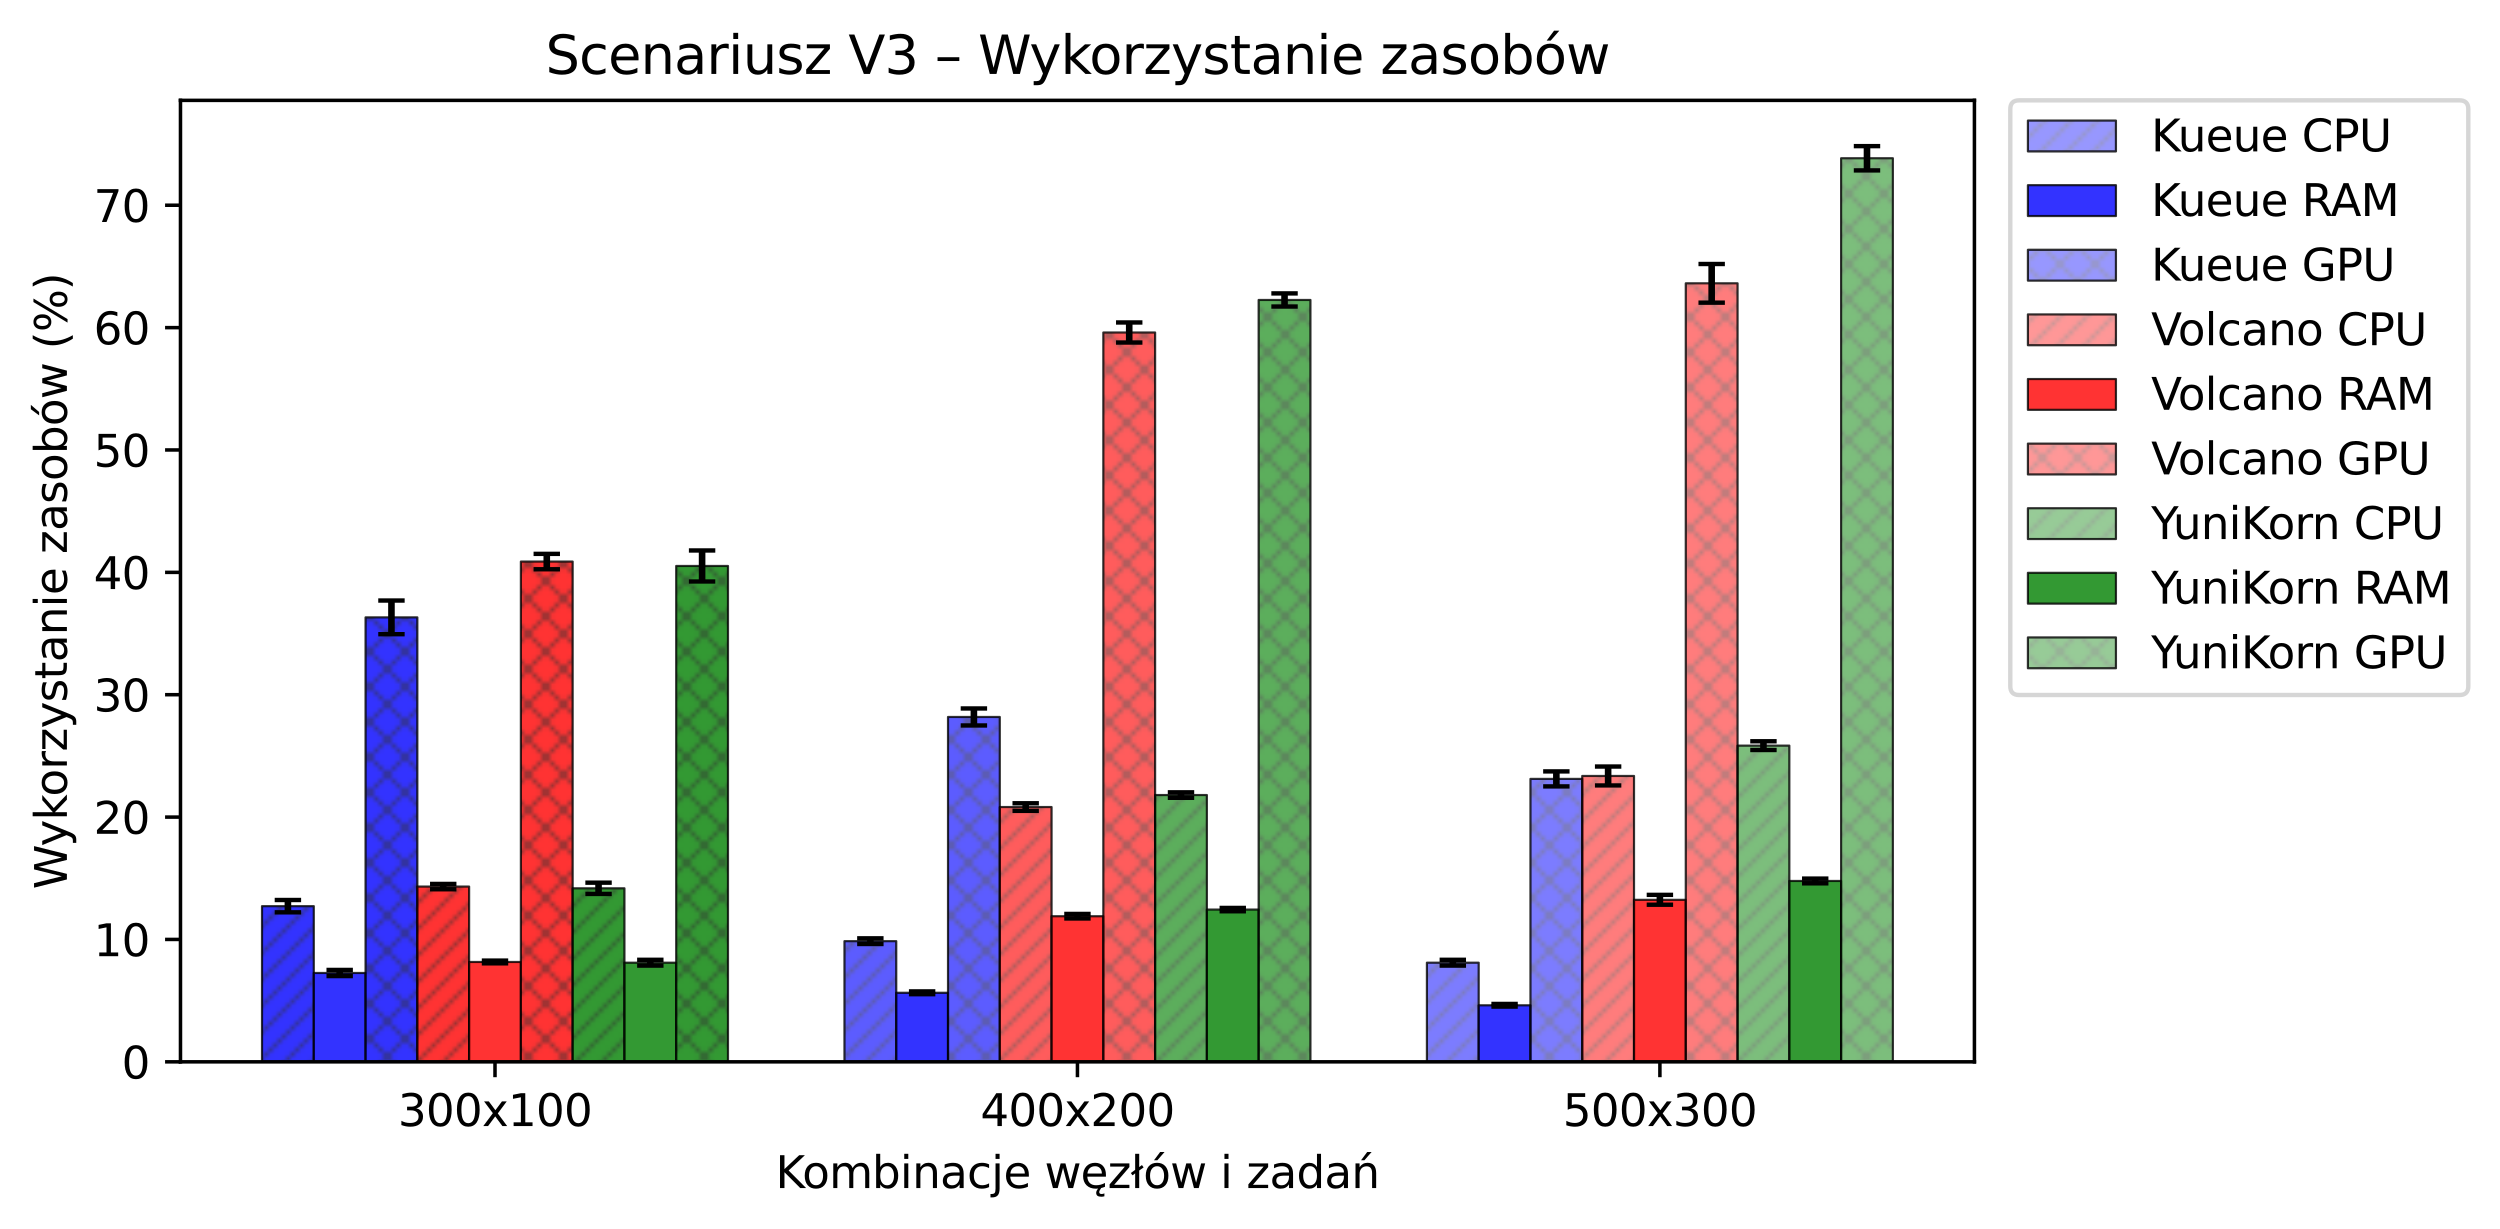 <?xml version="1.0" encoding="utf-8" standalone="no"?>
<!DOCTYPE svg PUBLIC "-//W3C//DTD SVG 1.1//EN"
  "http://www.w3.org/Graphics/SVG/1.1/DTD/svg11.dtd">
<svg xmlns:xlink="http://www.w3.org/1999/xlink" width="567.983pt" height="279.194pt" viewBox="0 0 567.983 279.194" xmlns="http://www.w3.org/2000/svg" version="1.1">
 <defs>
  <style type="text/css">*{stroke-linejoin: round; stroke-linecap: butt}</style>
 </defs>
 <g id="figure_1">
  <g id="patch_1">
   <path d="M 0 279.194 
L 567.983 279.194 
L 567.983 0 
L 0 0 
z
" style="fill: #ffffff"/>
  </g>
  <g id="axes_1">
   <g id="patch_2">
    <path d="M 41.003 241.238 
L 448.575 241.238 
L 448.575 22.798 
L 41.003 22.798 
z
" style="fill: #ffffff"/>
   </g>
   <g id="patch_3">
    <path d="M 59.529 241.238 
L 71.292 241.238 
L 71.292 205.875 
L 59.529 205.875 
z
" clip-path="url(#p41ea5ecc7c)" style="fill: url(#h2454e4c07b); opacity: 0.8; stroke: #000000; stroke-width: 0.5; stroke-linejoin: miter"/>
   </g>
   <g id="patch_4">
    <path d="M 191.858 241.238 
L 203.62 241.238 
L 203.62 213.826 
L 191.858 213.826 
z
" clip-path="url(#p41ea5ecc7c)" style="fill: url(#h2454e4c07b); opacity: 0.8; stroke: #000000; stroke-width: 0.5; stroke-linejoin: miter"/>
   </g>
   <g id="patch_5">
    <path d="M 324.186 241.238 
L 335.949 241.238 
L 335.949 218.719 
L 324.186 218.719 
z
" clip-path="url(#p41ea5ecc7c)" style="fill: url(#h2454e4c07b); opacity: 0.8; stroke: #000000; stroke-width: 0.5; stroke-linejoin: miter"/>
   </g>
   <g id="patch_6">
    <path d="M 71.292 241.238 
L 83.054 241.238 
L 83.054 221.055 
L 71.292 221.055 
z
" clip-path="url(#p41ea5ecc7c)" style="fill: #0000ff; opacity: 0.8; stroke: #000000; stroke-width: 0.5; stroke-linejoin: miter"/>
   </g>
   <g id="patch_7">
    <path d="M 203.62 241.238 
L 215.383 241.238 
L 215.383 225.558 
L 203.62 225.558 
z
" clip-path="url(#p41ea5ecc7c)" style="fill: #0000ff; opacity: 0.8; stroke: #000000; stroke-width: 0.5; stroke-linejoin: miter"/>
   </g>
   <g id="patch_8">
    <path d="M 335.949 241.238 
L 347.711 241.238 
L 347.711 228.394 
L 335.949 228.394 
z
" clip-path="url(#p41ea5ecc7c)" style="fill: #0000ff; opacity: 0.8; stroke: #000000; stroke-width: 0.5; stroke-linejoin: miter"/>
   </g>
   <g id="patch_9">
    <path d="M 83.054 241.238 
L 94.817 241.238 
L 94.817 140.265 
L 83.054 140.265 
z
" clip-path="url(#p41ea5ecc7c)" style="fill: url(#h138a179ce7); opacity: 0.8; stroke: #000000; stroke-width: 0.5; stroke-linejoin: miter"/>
   </g>
   <g id="patch_10">
    <path d="M 215.383 241.238 
L 227.145 241.238 
L 227.145 162.895 
L 215.383 162.895 
z
" clip-path="url(#p41ea5ecc7c)" style="fill: url(#h138a179ce7); opacity: 0.8; stroke: #000000; stroke-width: 0.5; stroke-linejoin: miter"/>
   </g>
   <g id="patch_11">
    <path d="M 347.711 241.238 
L 359.474 241.238 
L 359.474 176.962 
L 347.711 176.962 
z
" clip-path="url(#p41ea5ecc7c)" style="fill: url(#h138a179ce7); opacity: 0.8; stroke: #000000; stroke-width: 0.5; stroke-linejoin: miter"/>
   </g>
   <g id="patch_12">
    <path d="M 94.817 241.238 
L 106.579 241.238 
L 106.579 201.427 
L 94.817 201.427 
z
" clip-path="url(#p41ea5ecc7c)" style="fill: url(#h586c725207); opacity: 0.8; stroke: #000000; stroke-width: 0.5; stroke-linejoin: miter"/>
   </g>
   <g id="patch_13">
    <path d="M 227.145 241.238 
L 238.908 241.238 
L 238.908 183.357 
L 227.145 183.357 
z
" clip-path="url(#p41ea5ecc7c)" style="fill: url(#h586c725207); opacity: 0.8; stroke: #000000; stroke-width: 0.5; stroke-linejoin: miter"/>
   </g>
   <g id="patch_14">
    <path d="M 359.474 241.238 
L 371.236 241.238 
L 371.236 176.295 
L 359.474 176.295 
z
" clip-path="url(#p41ea5ecc7c)" style="fill: url(#h586c725207); opacity: 0.8; stroke: #000000; stroke-width: 0.5; stroke-linejoin: miter"/>
   </g>
   <g id="patch_15">
    <path d="M 106.579 241.238 
L 118.342 241.238 
L 118.342 218.553 
L 106.579 218.553 
z
" clip-path="url(#p41ea5ecc7c)" style="fill: #ff0000; opacity: 0.8; stroke: #000000; stroke-width: 0.5; stroke-linejoin: miter"/>
   </g>
   <g id="patch_16">
    <path d="M 238.908 241.238 
L 250.67 241.238 
L 250.67 208.155 
L 238.908 208.155 
z
" clip-path="url(#p41ea5ecc7c)" style="fill: #ff0000; opacity: 0.8; stroke: #000000; stroke-width: 0.5; stroke-linejoin: miter"/>
   </g>
   <g id="patch_17">
    <path d="M 371.236 241.238 
L 382.999 241.238 
L 382.999 204.43 
L 371.236 204.43 
z
" clip-path="url(#p41ea5ecc7c)" style="fill: #ff0000; opacity: 0.8; stroke: #000000; stroke-width: 0.5; stroke-linejoin: miter"/>
   </g>
   <g id="patch_18">
    <path d="M 118.342 241.238 
L 130.104 241.238 
L 130.104 127.588 
L 118.342 127.588 
z
" clip-path="url(#p41ea5ecc7c)" style="fill: url(#hd58d29af1c); opacity: 0.8; stroke: #000000; stroke-width: 0.5; stroke-linejoin: miter"/>
   </g>
   <g id="patch_19">
    <path d="M 250.67 241.238 
L 262.433 241.238 
L 262.433 75.545 
L 250.67 75.545 
z
" clip-path="url(#p41ea5ecc7c)" style="fill: url(#hd58d29af1c); opacity: 0.8; stroke: #000000; stroke-width: 0.5; stroke-linejoin: miter"/>
   </g>
   <g id="patch_20">
    <path d="M 382.999 241.238 
L 394.762 241.238 
L 394.762 64.369 
L 382.999 64.369 
z
" clip-path="url(#p41ea5ecc7c)" style="fill: url(#hd58d29af1c); opacity: 0.8; stroke: #000000; stroke-width: 0.5; stroke-linejoin: miter"/>
   </g>
   <g id="patch_21">
    <path d="M 130.104 241.238 
L 141.867 241.238 
L 141.867 201.816 
L 130.104 201.816 
z
" clip-path="url(#p41ea5ecc7c)" style="fill: url(#h7b177b5a8e); opacity: 0.8; stroke: #000000; stroke-width: 0.5; stroke-linejoin: miter"/>
   </g>
   <g id="patch_22">
    <path d="M 262.433 241.238 
L 274.195 241.238 
L 274.195 180.632 
L 262.433 180.632 
z
" clip-path="url(#p41ea5ecc7c)" style="fill: url(#h7b177b5a8e); opacity: 0.8; stroke: #000000; stroke-width: 0.5; stroke-linejoin: miter"/>
   </g>
   <g id="patch_23">
    <path d="M 394.762 241.238 
L 406.524 241.238 
L 406.524 169.401 
L 394.762 169.401 
z
" clip-path="url(#p41ea5ecc7c)" style="fill: url(#h7b177b5a8e); opacity: 0.8; stroke: #000000; stroke-width: 0.5; stroke-linejoin: miter"/>
   </g>
   <g id="patch_24">
    <path d="M 141.867 241.238 
L 153.629 241.238 
L 153.629 218.719 
L 141.867 218.719 
z
" clip-path="url(#p41ea5ecc7c)" style="fill: #008000; opacity: 0.8; stroke: #000000; stroke-width: 0.5; stroke-linejoin: miter"/>
   </g>
   <g id="patch_25">
    <path d="M 274.195 241.238 
L 285.958 241.238 
L 285.958 206.654 
L 274.195 206.654 
z
" clip-path="url(#p41ea5ecc7c)" style="fill: #008000; opacity: 0.8; stroke: #000000; stroke-width: 0.5; stroke-linejoin: miter"/>
   </g>
   <g id="patch_26">
    <path d="M 406.524 241.238 
L 418.287 241.238 
L 418.287 200.148 
L 406.524 200.148 
z
" clip-path="url(#p41ea5ecc7c)" style="fill: #008000; opacity: 0.8; stroke: #000000; stroke-width: 0.5; stroke-linejoin: miter"/>
   </g>
   <g id="patch_27">
    <path d="M 153.629 241.238 
L 165.392 241.238 
L 165.392 128.589 
L 153.629 128.589 
z
" clip-path="url(#p41ea5ecc7c)" style="fill: url(#h700f2f50e1); opacity: 0.8; stroke: #000000; stroke-width: 0.5; stroke-linejoin: miter"/>
   </g>
   <g id="patch_28">
    <path d="M 285.958 241.238 
L 297.721 241.238 
L 297.721 68.15 
L 285.958 68.15 
z
" clip-path="url(#p41ea5ecc7c)" style="fill: url(#h700f2f50e1); opacity: 0.8; stroke: #000000; stroke-width: 0.5; stroke-linejoin: miter"/>
   </g>
   <g id="patch_29">
    <path d="M 418.287 241.238 
L 430.049 241.238 
L 430.049 35.956 
L 418.287 35.956 
z
" clip-path="url(#p41ea5ecc7c)" style="fill: url(#h700f2f50e1); opacity: 0.8; stroke: #000000; stroke-width: 0.5; stroke-linejoin: miter"/>
   </g>
   <g id="matplotlib.axis_1">
    <g id="xtick_1">
     <g id="line2d_1">
      <defs>
       <path id="mf35b7fe413" d="M 0 0 
L 0 3.5 
" style="stroke: #000000; stroke-width: 0.8"/>
      </defs>
      <g>
       <use xlink:href="#mf35b7fe413" x="112.461" y="241.238" style="stroke: #000000; stroke-width: 0.8"/>
      </g>
     </g>
     <g id="text_1">
      <!-- 300x100 -->
      <g transform="translate(90.414 255.837) scale(0.1 -0.1)">
       <defs>
        <path id="DejaVuSans-33" d="M 2597 2516 
Q 3050 2419 3304 2112 
Q 3559 1806 3559 1356 
Q 3559 666 3084 287 
Q 2609 -91 1734 -91 
Q 1441 -91 1130 -33 
Q 819 25 488 141 
L 488 750 
Q 750 597 1062 519 
Q 1375 441 1716 441 
Q 2309 441 2620 675 
Q 2931 909 2931 1356 
Q 2931 1769 2642 2001 
Q 2353 2234 1838 2234 
L 1294 2234 
L 1294 2753 
L 1863 2753 
Q 2328 2753 2575 2939 
Q 2822 3125 2822 3475 
Q 2822 3834 2567 4026 
Q 2313 4219 1838 4219 
Q 1578 4219 1281 4162 
Q 984 4106 628 3988 
L 628 4550 
Q 988 4650 1302 4700 
Q 1616 4750 1894 4750 
Q 2613 4750 3031 4423 
Q 3450 4097 3450 3541 
Q 3450 3153 3228 2886 
Q 3006 2619 2597 2516 
z
" transform="scale(0.016)"/>
        <path id="DejaVuSans-30" d="M 2034 4250 
Q 1547 4250 1301 3770 
Q 1056 3291 1056 2328 
Q 1056 1369 1301 889 
Q 1547 409 2034 409 
Q 2525 409 2770 889 
Q 3016 1369 3016 2328 
Q 3016 3291 2770 3770 
Q 2525 4250 2034 4250 
z
M 2034 4750 
Q 2819 4750 3233 4129 
Q 3647 3509 3647 2328 
Q 3647 1150 3233 529 
Q 2819 -91 2034 -91 
Q 1250 -91 836 529 
Q 422 1150 422 2328 
Q 422 3509 836 4129 
Q 1250 4750 2034 4750 
z
" transform="scale(0.016)"/>
        <path id="DejaVuSans-78" d="M 3513 3500 
L 2247 1797 
L 3578 0 
L 2900 0 
L 1881 1375 
L 863 0 
L 184 0 
L 1544 1831 
L 300 3500 
L 978 3500 
L 1906 2253 
L 2834 3500 
L 3513 3500 
z
" transform="scale(0.016)"/>
        <path id="DejaVuSans-31" d="M 794 531 
L 1825 531 
L 1825 4091 
L 703 3866 
L 703 4441 
L 1819 4666 
L 2450 4666 
L 2450 531 
L 3481 531 
L 3481 0 
L 794 0 
L 794 531 
z
" transform="scale(0.016)"/>
       </defs>
       <use xlink:href="#DejaVuSans-33"/>
       <use xlink:href="#DejaVuSans-30" transform="translate(63.623 0)"/>
       <use xlink:href="#DejaVuSans-30" transform="translate(127.246 0)"/>
       <use xlink:href="#DejaVuSans-78" transform="translate(190.869 0)"/>
       <use xlink:href="#DejaVuSans-31" transform="translate(250.049 0)"/>
       <use xlink:href="#DejaVuSans-30" transform="translate(313.672 0)"/>
       <use xlink:href="#DejaVuSans-30" transform="translate(377.295 0)"/>
      </g>
     </g>
    </g>
    <g id="xtick_2">
     <g id="line2d_2">
      <g>
       <use xlink:href="#mf35b7fe413" x="244.789" y="241.238" style="stroke: #000000; stroke-width: 0.8"/>
      </g>
     </g>
     <g id="text_2">
      <!-- 400x200 -->
      <g transform="translate(222.742 255.837) scale(0.1 -0.1)">
       <defs>
        <path id="DejaVuSans-34" d="M 2419 4116 
L 825 1625 
L 2419 1625 
L 2419 4116 
z
M 2253 4666 
L 3047 4666 
L 3047 1625 
L 3713 1625 
L 3713 1100 
L 3047 1100 
L 3047 0 
L 2419 0 
L 2419 1100 
L 313 1100 
L 313 1709 
L 2253 4666 
z
" transform="scale(0.016)"/>
        <path id="DejaVuSans-32" d="M 1228 531 
L 3431 531 
L 3431 0 
L 469 0 
L 469 531 
Q 828 903 1448 1529 
Q 2069 2156 2228 2338 
Q 2531 2678 2651 2914 
Q 2772 3150 2772 3378 
Q 2772 3750 2511 3984 
Q 2250 4219 1831 4219 
Q 1534 4219 1204 4116 
Q 875 4013 500 3803 
L 500 4441 
Q 881 4594 1212 4672 
Q 1544 4750 1819 4750 
Q 2544 4750 2975 4387 
Q 3406 4025 3406 3419 
Q 3406 3131 3298 2873 
Q 3191 2616 2906 2266 
Q 2828 2175 2409 1742 
Q 1991 1309 1228 531 
z
" transform="scale(0.016)"/>
       </defs>
       <use xlink:href="#DejaVuSans-34"/>
       <use xlink:href="#DejaVuSans-30" transform="translate(63.623 0)"/>
       <use xlink:href="#DejaVuSans-30" transform="translate(127.246 0)"/>
       <use xlink:href="#DejaVuSans-78" transform="translate(190.869 0)"/>
       <use xlink:href="#DejaVuSans-32" transform="translate(250.049 0)"/>
       <use xlink:href="#DejaVuSans-30" transform="translate(313.672 0)"/>
       <use xlink:href="#DejaVuSans-30" transform="translate(377.295 0)"/>
      </g>
     </g>
    </g>
    <g id="xtick_3">
     <g id="line2d_3">
      <g>
       <use xlink:href="#mf35b7fe413" x="377.118" y="241.238" style="stroke: #000000; stroke-width: 0.8"/>
      </g>
     </g>
     <g id="text_3">
      <!-- 500x300 -->
      <g transform="translate(355.071 255.837) scale(0.1 -0.1)">
       <defs>
        <path id="DejaVuSans-35" d="M 691 4666 
L 3169 4666 
L 3169 4134 
L 1269 4134 
L 1269 2991 
Q 1406 3038 1543 3061 
Q 1681 3084 1819 3084 
Q 2600 3084 3056 2656 
Q 3513 2228 3513 1497 
Q 3513 744 3044 326 
Q 2575 -91 1722 -91 
Q 1428 -91 1123 -41 
Q 819 9 494 109 
L 494 744 
Q 775 591 1075 516 
Q 1375 441 1709 441 
Q 2250 441 2565 725 
Q 2881 1009 2881 1497 
Q 2881 1984 2565 2268 
Q 2250 2553 1709 2553 
Q 1456 2553 1204 2497 
Q 953 2441 691 2322 
L 691 4666 
z
" transform="scale(0.016)"/>
       </defs>
       <use xlink:href="#DejaVuSans-35"/>
       <use xlink:href="#DejaVuSans-30" transform="translate(63.623 0)"/>
       <use xlink:href="#DejaVuSans-30" transform="translate(127.246 0)"/>
       <use xlink:href="#DejaVuSans-78" transform="translate(190.869 0)"/>
       <use xlink:href="#DejaVuSans-33" transform="translate(250.049 0)"/>
       <use xlink:href="#DejaVuSans-30" transform="translate(313.672 0)"/>
       <use xlink:href="#DejaVuSans-30" transform="translate(377.295 0)"/>
      </g>
     </g>
    </g>
    <g id="text_4">
     <!-- Kombinacje węzłów i zadań -->
     <g transform="translate(176.209 269.915) scale(0.1 -0.1)">
      <defs>
       <path id="DejaVuSans-4b" d="M 628 4666 
L 1259 4666 
L 1259 2694 
L 3353 4666 
L 4166 4666 
L 1850 2491 
L 4331 0 
L 3500 0 
L 1259 2247 
L 1259 0 
L 628 0 
L 628 4666 
z
" transform="scale(0.016)"/>
       <path id="DejaVuSans-6f" d="M 1959 3097 
Q 1497 3097 1228 2736 
Q 959 2375 959 1747 
Q 959 1119 1226 758 
Q 1494 397 1959 397 
Q 2419 397 2687 759 
Q 2956 1122 2956 1747 
Q 2956 2369 2687 2733 
Q 2419 3097 1959 3097 
z
M 1959 3584 
Q 2709 3584 3137 3096 
Q 3566 2609 3566 1747 
Q 3566 888 3137 398 
Q 2709 -91 1959 -91 
Q 1206 -91 779 398 
Q 353 888 353 1747 
Q 353 2609 779 3096 
Q 1206 3584 1959 3584 
z
" transform="scale(0.016)"/>
       <path id="DejaVuSans-6d" d="M 3328 2828 
Q 3544 3216 3844 3400 
Q 4144 3584 4550 3584 
Q 5097 3584 5394 3201 
Q 5691 2819 5691 2113 
L 5691 0 
L 5113 0 
L 5113 2094 
Q 5113 2597 4934 2840 
Q 4756 3084 4391 3084 
Q 3944 3084 3684 2787 
Q 3425 2491 3425 1978 
L 3425 0 
L 2847 0 
L 2847 2094 
Q 2847 2600 2669 2842 
Q 2491 3084 2119 3084 
Q 1678 3084 1418 2786 
Q 1159 2488 1159 1978 
L 1159 0 
L 581 0 
L 581 3500 
L 1159 3500 
L 1159 2956 
Q 1356 3278 1631 3431 
Q 1906 3584 2284 3584 
Q 2666 3584 2933 3390 
Q 3200 3197 3328 2828 
z
" transform="scale(0.016)"/>
       <path id="DejaVuSans-62" d="M 3116 1747 
Q 3116 2381 2855 2742 
Q 2594 3103 2138 3103 
Q 1681 3103 1420 2742 
Q 1159 2381 1159 1747 
Q 1159 1113 1420 752 
Q 1681 391 2138 391 
Q 2594 391 2855 752 
Q 3116 1113 3116 1747 
z
M 1159 2969 
Q 1341 3281 1617 3432 
Q 1894 3584 2278 3584 
Q 2916 3584 3314 3078 
Q 3713 2572 3713 1747 
Q 3713 922 3314 415 
Q 2916 -91 2278 -91 
Q 1894 -91 1617 61 
Q 1341 213 1159 525 
L 1159 0 
L 581 0 
L 581 4863 
L 1159 4863 
L 1159 2969 
z
" transform="scale(0.016)"/>
       <path id="DejaVuSans-69" d="M 603 3500 
L 1178 3500 
L 1178 0 
L 603 0 
L 603 3500 
z
M 603 4863 
L 1178 4863 
L 1178 4134 
L 603 4134 
L 603 4863 
z
" transform="scale(0.016)"/>
       <path id="DejaVuSans-6e" d="M 3513 2113 
L 3513 0 
L 2938 0 
L 2938 2094 
Q 2938 2591 2744 2837 
Q 2550 3084 2163 3084 
Q 1697 3084 1428 2787 
Q 1159 2491 1159 1978 
L 1159 0 
L 581 0 
L 581 3500 
L 1159 3500 
L 1159 2956 
Q 1366 3272 1645 3428 
Q 1925 3584 2291 3584 
Q 2894 3584 3203 3211 
Q 3513 2838 3513 2113 
z
" transform="scale(0.016)"/>
       <path id="DejaVuSans-61" d="M 2194 1759 
Q 1497 1759 1228 1600 
Q 959 1441 959 1056 
Q 959 750 1161 570 
Q 1363 391 1709 391 
Q 2188 391 2477 730 
Q 2766 1069 2766 1631 
L 2766 1759 
L 2194 1759 
z
M 3341 1997 
L 3341 0 
L 2766 0 
L 2766 531 
Q 2569 213 2275 61 
Q 1981 -91 1556 -91 
Q 1019 -91 701 211 
Q 384 513 384 1019 
Q 384 1609 779 1909 
Q 1175 2209 1959 2209 
L 2766 2209 
L 2766 2266 
Q 2766 2663 2505 2880 
Q 2244 3097 1772 3097 
Q 1472 3097 1187 3025 
Q 903 2953 641 2809 
L 641 3341 
Q 956 3463 1253 3523 
Q 1550 3584 1831 3584 
Q 2591 3584 2966 3190 
Q 3341 2797 3341 1997 
z
" transform="scale(0.016)"/>
       <path id="DejaVuSans-63" d="M 3122 3366 
L 3122 2828 
Q 2878 2963 2633 3030 
Q 2388 3097 2138 3097 
Q 1578 3097 1268 2742 
Q 959 2388 959 1747 
Q 959 1106 1268 751 
Q 1578 397 2138 397 
Q 2388 397 2633 464 
Q 2878 531 3122 666 
L 3122 134 
Q 2881 22 2623 -34 
Q 2366 -91 2075 -91 
Q 1284 -91 818 406 
Q 353 903 353 1747 
Q 353 2603 823 3093 
Q 1294 3584 2113 3584 
Q 2378 3584 2631 3529 
Q 2884 3475 3122 3366 
z
" transform="scale(0.016)"/>
       <path id="DejaVuSans-6a" d="M 603 3500 
L 1178 3500 
L 1178 -63 
Q 1178 -731 923 -1031 
Q 669 -1331 103 -1331 
L -116 -1331 
L -116 -844 
L 38 -844 
Q 366 -844 484 -692 
Q 603 -541 603 -63 
L 603 3500 
z
M 603 4863 
L 1178 4863 
L 1178 4134 
L 603 4134 
L 603 4863 
z
" transform="scale(0.016)"/>
       <path id="DejaVuSans-65" d="M 3597 1894 
L 3597 1613 
L 953 1613 
Q 991 1019 1311 708 
Q 1631 397 2203 397 
Q 2534 397 2845 478 
Q 3156 559 3463 722 
L 3463 178 
Q 3153 47 2828 -22 
Q 2503 -91 2169 -91 
Q 1331 -91 842 396 
Q 353 884 353 1716 
Q 353 2575 817 3079 
Q 1281 3584 2069 3584 
Q 2775 3584 3186 3129 
Q 3597 2675 3597 1894 
z
M 3022 2063 
Q 3016 2534 2758 2815 
Q 2500 3097 2075 3097 
Q 1594 3097 1305 2825 
Q 1016 2553 972 2059 
L 3022 2063 
z
" transform="scale(0.016)"/>
       <path id="DejaVuSans-20" transform="scale(0.016)"/>
       <path id="DejaVuSans-77" d="M 269 3500 
L 844 3500 
L 1563 769 
L 2278 3500 
L 2956 3500 
L 3675 769 
L 4391 3500 
L 4966 3500 
L 4050 0 
L 3372 0 
L 2619 2869 
L 1863 0 
L 1184 0 
L 269 3500 
z
" transform="scale(0.016)"/>
       <path id="DejaVuSans-119" d="M 3597 1894 
L 3597 1613 
L 953 1613 
Q 991 1019 1311 708 
Q 1631 397 2203 397 
Q 2534 397 2845 478 
Q 3156 559 3463 722 
L 3463 178 
Q 3153 47 2828 -22 
Q 2503 -91 2169 -91 
Q 1331 -91 842 396 
Q 353 884 353 1716 
Q 353 2575 817 3079 
Q 1281 3584 2069 3584 
Q 2775 3584 3186 3129 
Q 3597 2675 3597 1894 
z
M 3022 2063 
Q 3016 2534 2758 2815 
Q 2500 3097 2075 3097 
Q 1594 3097 1305 2825 
Q 1016 2553 972 2059 
L 3022 2063 
z
M 2551 0 
L 2923 0 
Q 2782 -191 2715 -328 
Q 2648 -466 2648 -563 
Q 2648 -706 2734 -778 
Q 2820 -850 2989 -850 
Q 3089 -850 3185 -826 
Q 3282 -803 3379 -756 
L 3379 -1172 
Q 3260 -1203 3154 -1218 
Q 3048 -1234 2954 -1234 
Q 2573 -1234 2393 -1098 
Q 2214 -963 2214 -672 
Q 2214 -522 2296 -358 
Q 2379 -194 2551 0 
z
" transform="scale(0.016)"/>
       <path id="DejaVuSans-7a" d="M 353 3500 
L 3084 3500 
L 3084 2975 
L 922 459 
L 3084 459 
L 3084 0 
L 275 0 
L 275 525 
L 2438 3041 
L 353 3041 
L 353 3500 
z
" transform="scale(0.016)"/>
       <path id="DejaVuSans-142" d="M 622 4863 
L 1197 4863 
L 1197 2981 
L 1588 3263 
L 1825 2931 
L 1197 2491 
L 1197 0 
L 622 0 
L 622 2081 
L 238 1806 
L 6 2138 
L 622 2578 
L 622 4863 
z
" transform="scale(0.016)"/>
       <path id="DejaVuSans-f3" d="M 1959 3097 
Q 1497 3097 1228 2736 
Q 959 2375 959 1747 
Q 959 1119 1226 758 
Q 1494 397 1959 397 
Q 2419 397 2687 759 
Q 2956 1122 2956 1747 
Q 2956 2369 2687 2733 
Q 2419 3097 1959 3097 
z
M 1959 3584 
Q 2709 3584 3137 3096 
Q 3566 2609 3566 1747 
Q 3566 888 3137 398 
Q 2709 -91 1959 -91 
Q 1206 -91 779 398 
Q 353 888 353 1747 
Q 353 2609 779 3096 
Q 1206 3584 1959 3584 
z
M 2394 5119 
L 3016 5119 
L 1998 3944 
L 1519 3944 
L 2394 5119 
z
" transform="scale(0.016)"/>
       <path id="DejaVuSans-64" d="M 2906 2969 
L 2906 4863 
L 3481 4863 
L 3481 0 
L 2906 0 
L 2906 525 
Q 2725 213 2448 61 
Q 2172 -91 1784 -91 
Q 1150 -91 751 415 
Q 353 922 353 1747 
Q 353 2572 751 3078 
Q 1150 3584 1784 3584 
Q 2172 3584 2448 3432 
Q 2725 3281 2906 2969 
z
M 947 1747 
Q 947 1113 1208 752 
Q 1469 391 1925 391 
Q 2381 391 2643 752 
Q 2906 1113 2906 1747 
Q 2906 2381 2643 2742 
Q 2381 3103 1925 3103 
Q 1469 3103 1208 2742 
Q 947 2381 947 1747 
z
" transform="scale(0.016)"/>
       <path id="DejaVuSans-144" d="M 2242 5119 
L 2864 5119 
L 1846 3944 
L 1367 3944 
L 2242 5119 
z
M 3513 2113 
L 3513 0 
L 2938 0 
L 2938 2094 
Q 2938 2591 2744 2837 
Q 2550 3084 2163 3084 
Q 1697 3084 1428 2787 
Q 1159 2491 1159 1978 
L 1159 0 
L 581 0 
L 581 3500 
L 1159 3500 
L 1159 2956 
Q 1366 3272 1645 3428 
Q 1925 3584 2291 3584 
Q 2894 3584 3203 3211 
Q 3513 2838 3513 2113 
z
" transform="scale(0.016)"/>
      </defs>
      <use xlink:href="#DejaVuSans-4b"/>
      <use xlink:href="#DejaVuSans-6f" transform="translate(60.576 0)"/>
      <use xlink:href="#DejaVuSans-6d" transform="translate(121.758 0)"/>
      <use xlink:href="#DejaVuSans-62" transform="translate(219.17 0)"/>
      <use xlink:href="#DejaVuSans-69" transform="translate(282.646 0)"/>
      <use xlink:href="#DejaVuSans-6e" transform="translate(310.43 0)"/>
      <use xlink:href="#DejaVuSans-61" transform="translate(373.809 0)"/>
      <use xlink:href="#DejaVuSans-63" transform="translate(435.088 0)"/>
      <use xlink:href="#DejaVuSans-6a" transform="translate(490.068 0)"/>
      <use xlink:href="#DejaVuSans-65" transform="translate(517.852 0)"/>
      <use xlink:href="#DejaVuSans-20" transform="translate(579.375 0)"/>
      <use xlink:href="#DejaVuSans-77" transform="translate(611.162 0)"/>
      <use xlink:href="#DejaVuSans-119" transform="translate(692.949 0)"/>
      <use xlink:href="#DejaVuSans-7a" transform="translate(754.473 0)"/>
      <use xlink:href="#DejaVuSans-142" transform="translate(806.963 0)"/>
      <use xlink:href="#DejaVuSans-f3" transform="translate(835.381 0)"/>
      <use xlink:href="#DejaVuSans-77" transform="translate(896.562 0)"/>
      <use xlink:href="#DejaVuSans-20" transform="translate(978.35 0)"/>
      <use xlink:href="#DejaVuSans-69" transform="translate(1010.137 0)"/>
      <use xlink:href="#DejaVuSans-20" transform="translate(1037.92 0)"/>
      <use xlink:href="#DejaVuSans-7a" transform="translate(1069.707 0)"/>
      <use xlink:href="#DejaVuSans-61" transform="translate(1122.197 0)"/>
      <use xlink:href="#DejaVuSans-64" transform="translate(1183.477 0)"/>
      <use xlink:href="#DejaVuSans-61" transform="translate(1246.953 0)"/>
      <use xlink:href="#DejaVuSans-144" transform="translate(1308.232 0)"/>
     </g>
    </g>
   </g>
   <g id="matplotlib.axis_2">
    <g id="ytick_1">
     <g id="line2d_4">
      <defs>
       <path id="mf8be4d8e67" d="M 0 0 
L -3.5 0 
" style="stroke: #000000; stroke-width: 0.8"/>
      </defs>
      <g>
       <use xlink:href="#mf8be4d8e67" x="41.003" y="241.238" style="stroke: #000000; stroke-width: 0.8"/>
      </g>
     </g>
     <g id="text_5">
      <!-- 0 -->
      <g transform="translate(27.641 245.037) scale(0.1 -0.1)">
       <use xlink:href="#DejaVuSans-30"/>
      </g>
     </g>
    </g>
    <g id="ytick_2">
     <g id="line2d_5">
      <g>
       <use xlink:href="#mf8be4d8e67" x="41.003" y="213.437" style="stroke: #000000; stroke-width: 0.8"/>
      </g>
     </g>
     <g id="text_6">
      <!-- 10 -->
      <g transform="translate(21.278 217.236) scale(0.1 -0.1)">
       <use xlink:href="#DejaVuSans-31"/>
       <use xlink:href="#DejaVuSans-30" transform="translate(63.623 0)"/>
      </g>
     </g>
    </g>
    <g id="ytick_3">
     <g id="line2d_6">
      <g>
       <use xlink:href="#mf8be4d8e67" x="41.003" y="185.636" style="stroke: #000000; stroke-width: 0.8"/>
      </g>
     </g>
     <g id="text_7">
      <!-- 20 -->
      <g transform="translate(21.278 189.436) scale(0.1 -0.1)">
       <use xlink:href="#DejaVuSans-32"/>
       <use xlink:href="#DejaVuSans-30" transform="translate(63.623 0)"/>
      </g>
     </g>
    </g>
    <g id="ytick_4">
     <g id="line2d_7">
      <g>
       <use xlink:href="#mf8be4d8e67" x="41.003" y="157.835" style="stroke: #000000; stroke-width: 0.8"/>
      </g>
     </g>
     <g id="text_8">
      <!-- 30 -->
      <g transform="translate(21.278 161.635) scale(0.1 -0.1)">
       <use xlink:href="#DejaVuSans-33"/>
       <use xlink:href="#DejaVuSans-30" transform="translate(63.623 0)"/>
      </g>
     </g>
    </g>
    <g id="ytick_5">
     <g id="line2d_8">
      <g>
       <use xlink:href="#mf8be4d8e67" x="41.003" y="130.035" style="stroke: #000000; stroke-width: 0.8"/>
      </g>
     </g>
     <g id="text_9">
      <!-- 40 -->
      <g transform="translate(21.278 133.834) scale(0.1 -0.1)">
       <use xlink:href="#DejaVuSans-34"/>
       <use xlink:href="#DejaVuSans-30" transform="translate(63.623 0)"/>
      </g>
     </g>
    </g>
    <g id="ytick_6">
     <g id="line2d_9">
      <g>
       <use xlink:href="#mf8be4d8e67" x="41.003" y="102.234" style="stroke: #000000; stroke-width: 0.8"/>
      </g>
     </g>
     <g id="text_10">
      <!-- 50 -->
      <g transform="translate(21.278 106.033) scale(0.1 -0.1)">
       <use xlink:href="#DejaVuSans-35"/>
       <use xlink:href="#DejaVuSans-30" transform="translate(63.623 0)"/>
      </g>
     </g>
    </g>
    <g id="ytick_7">
     <g id="line2d_10">
      <g>
       <use xlink:href="#mf8be4d8e67" x="41.003" y="74.433" style="stroke: #000000; stroke-width: 0.8"/>
      </g>
     </g>
     <g id="text_11">
      <!-- 60 -->
      <g transform="translate(21.278 78.232) scale(0.1 -0.1)">
       <defs>
        <path id="DejaVuSans-36" d="M 2113 2584 
Q 1688 2584 1439 2293 
Q 1191 2003 1191 1497 
Q 1191 994 1439 701 
Q 1688 409 2113 409 
Q 2538 409 2786 701 
Q 3034 994 3034 1497 
Q 3034 2003 2786 2293 
Q 2538 2584 2113 2584 
z
M 3366 4563 
L 3366 3988 
Q 3128 4100 2886 4159 
Q 2644 4219 2406 4219 
Q 1781 4219 1451 3797 
Q 1122 3375 1075 2522 
Q 1259 2794 1537 2939 
Q 1816 3084 2150 3084 
Q 2853 3084 3261 2657 
Q 3669 2231 3669 1497 
Q 3669 778 3244 343 
Q 2819 -91 2113 -91 
Q 1303 -91 875 529 
Q 447 1150 447 2328 
Q 447 3434 972 4092 
Q 1497 4750 2381 4750 
Q 2619 4750 2861 4703 
Q 3103 4656 3366 4563 
z
" transform="scale(0.016)"/>
       </defs>
       <use xlink:href="#DejaVuSans-36"/>
       <use xlink:href="#DejaVuSans-30" transform="translate(63.623 0)"/>
      </g>
     </g>
    </g>
    <g id="ytick_8">
     <g id="line2d_11">
      <g>
       <use xlink:href="#mf8be4d8e67" x="41.003" y="46.632" style="stroke: #000000; stroke-width: 0.8"/>
      </g>
     </g>
     <g id="text_12">
      <!-- 70 -->
      <g transform="translate(21.278 50.431) scale(0.1 -0.1)">
       <defs>
        <path id="DejaVuSans-37" d="M 525 4666 
L 3525 4666 
L 3525 4397 
L 1831 0 
L 1172 0 
L 2766 4134 
L 525 4134 
L 525 4666 
z
" transform="scale(0.016)"/>
       </defs>
       <use xlink:href="#DejaVuSans-37"/>
       <use xlink:href="#DejaVuSans-30" transform="translate(63.623 0)"/>
      </g>
     </g>
    </g>
    <g id="text_13">
     <!-- Wykorzystanie zasobów (%) -->
     <g transform="translate(15.198 202.015) rotate(-90) scale(0.1 -0.1)">
      <defs>
       <path id="DejaVuSans-57" d="M 213 4666 
L 850 4666 
L 1831 722 
L 2809 4666 
L 3519 4666 
L 4500 722 
L 5478 4666 
L 6119 4666 
L 4947 0 
L 4153 0 
L 3169 4050 
L 2175 0 
L 1381 0 
L 213 4666 
z
" transform="scale(0.016)"/>
       <path id="DejaVuSans-79" d="M 2059 -325 
Q 1816 -950 1584 -1140 
Q 1353 -1331 966 -1331 
L 506 -1331 
L 506 -850 
L 844 -850 
Q 1081 -850 1212 -737 
Q 1344 -625 1503 -206 
L 1606 56 
L 191 3500 
L 800 3500 
L 1894 763 
L 2988 3500 
L 3597 3500 
L 2059 -325 
z
" transform="scale(0.016)"/>
       <path id="DejaVuSans-6b" d="M 581 4863 
L 1159 4863 
L 1159 1991 
L 2875 3500 
L 3609 3500 
L 1753 1863 
L 3688 0 
L 2938 0 
L 1159 1709 
L 1159 0 
L 581 0 
L 581 4863 
z
" transform="scale(0.016)"/>
       <path id="DejaVuSans-72" d="M 2631 2963 
Q 2534 3019 2420 3045 
Q 2306 3072 2169 3072 
Q 1681 3072 1420 2755 
Q 1159 2438 1159 1844 
L 1159 0 
L 581 0 
L 581 3500 
L 1159 3500 
L 1159 2956 
Q 1341 3275 1631 3429 
Q 1922 3584 2338 3584 
Q 2397 3584 2469 3576 
Q 2541 3569 2628 3553 
L 2631 2963 
z
" transform="scale(0.016)"/>
       <path id="DejaVuSans-73" d="M 2834 3397 
L 2834 2853 
Q 2591 2978 2328 3040 
Q 2066 3103 1784 3103 
Q 1356 3103 1142 2972 
Q 928 2841 928 2578 
Q 928 2378 1081 2264 
Q 1234 2150 1697 2047 
L 1894 2003 
Q 2506 1872 2764 1633 
Q 3022 1394 3022 966 
Q 3022 478 2636 193 
Q 2250 -91 1575 -91 
Q 1294 -91 989 -36 
Q 684 19 347 128 
L 347 722 
Q 666 556 975 473 
Q 1284 391 1588 391 
Q 1994 391 2212 530 
Q 2431 669 2431 922 
Q 2431 1156 2273 1281 
Q 2116 1406 1581 1522 
L 1381 1569 
Q 847 1681 609 1914 
Q 372 2147 372 2553 
Q 372 3047 722 3315 
Q 1072 3584 1716 3584 
Q 2034 3584 2315 3537 
Q 2597 3491 2834 3397 
z
" transform="scale(0.016)"/>
       <path id="DejaVuSans-74" d="M 1172 4494 
L 1172 3500 
L 2356 3500 
L 2356 3053 
L 1172 3053 
L 1172 1153 
Q 1172 725 1289 603 
Q 1406 481 1766 481 
L 2356 481 
L 2356 0 
L 1766 0 
Q 1100 0 847 248 
Q 594 497 594 1153 
L 594 3053 
L 172 3053 
L 172 3500 
L 594 3500 
L 594 4494 
L 1172 4494 
z
" transform="scale(0.016)"/>
       <path id="DejaVuSans-28" d="M 1984 4856 
Q 1566 4138 1362 3434 
Q 1159 2731 1159 2009 
Q 1159 1288 1364 580 
Q 1569 -128 1984 -844 
L 1484 -844 
Q 1016 -109 783 600 
Q 550 1309 550 2009 
Q 550 2706 781 3412 
Q 1013 4119 1484 4856 
L 1984 4856 
z
" transform="scale(0.016)"/>
       <path id="DejaVuSans-25" d="M 4653 2053 
Q 4381 2053 4226 1822 
Q 4072 1591 4072 1178 
Q 4072 772 4226 539 
Q 4381 306 4653 306 
Q 4919 306 5073 539 
Q 5228 772 5228 1178 
Q 5228 1588 5073 1820 
Q 4919 2053 4653 2053 
z
M 4653 2450 
Q 5147 2450 5437 2106 
Q 5728 1763 5728 1178 
Q 5728 594 5436 251 
Q 5144 -91 4653 -91 
Q 4153 -91 3862 251 
Q 3572 594 3572 1178 
Q 3572 1766 3864 2108 
Q 4156 2450 4653 2450 
z
M 1428 4353 
Q 1159 4353 1004 4120 
Q 850 3888 850 3481 
Q 850 3069 1003 2837 
Q 1156 2606 1428 2606 
Q 1700 2606 1854 2837 
Q 2009 3069 2009 3481 
Q 2009 3884 1853 4118 
Q 1697 4353 1428 4353 
z
M 4250 4750 
L 4750 4750 
L 1831 -91 
L 1331 -91 
L 4250 4750 
z
M 1428 4750 
Q 1922 4750 2215 4408 
Q 2509 4066 2509 3481 
Q 2509 2891 2217 2550 
Q 1925 2209 1428 2209 
Q 931 2209 642 2551 
Q 353 2894 353 3481 
Q 353 4063 643 4406 
Q 934 4750 1428 4750 
z
" transform="scale(0.016)"/>
       <path id="DejaVuSans-29" d="M 513 4856 
L 1013 4856 
Q 1481 4119 1714 3412 
Q 1947 2706 1947 2009 
Q 1947 1309 1714 600 
Q 1481 -109 1013 -844 
L 513 -844 
Q 928 -128 1133 580 
Q 1338 1288 1338 2009 
Q 1338 2731 1133 3434 
Q 928 4138 513 4856 
z
" transform="scale(0.016)"/>
      </defs>
      <use xlink:href="#DejaVuSans-57"/>
      <use xlink:href="#DejaVuSans-79" transform="translate(97.127 0)"/>
      <use xlink:href="#DejaVuSans-6b" transform="translate(156.307 0)"/>
      <use xlink:href="#DejaVuSans-6f" transform="translate(210.592 0)"/>
      <use xlink:href="#DejaVuSans-72" transform="translate(271.773 0)"/>
      <use xlink:href="#DejaVuSans-7a" transform="translate(312.887 0)"/>
      <use xlink:href="#DejaVuSans-79" transform="translate(365.377 0)"/>
      <use xlink:href="#DejaVuSans-73" transform="translate(424.557 0)"/>
      <use xlink:href="#DejaVuSans-74" transform="translate(476.656 0)"/>
      <use xlink:href="#DejaVuSans-61" transform="translate(515.865 0)"/>
      <use xlink:href="#DejaVuSans-6e" transform="translate(577.145 0)"/>
      <use xlink:href="#DejaVuSans-69" transform="translate(640.523 0)"/>
      <use xlink:href="#DejaVuSans-65" transform="translate(668.307 0)"/>
      <use xlink:href="#DejaVuSans-20" transform="translate(729.83 0)"/>
      <use xlink:href="#DejaVuSans-7a" transform="translate(761.617 0)"/>
      <use xlink:href="#DejaVuSans-61" transform="translate(814.107 0)"/>
      <use xlink:href="#DejaVuSans-73" transform="translate(875.387 0)"/>
      <use xlink:href="#DejaVuSans-6f" transform="translate(927.486 0)"/>
      <use xlink:href="#DejaVuSans-62" transform="translate(988.668 0)"/>
      <use xlink:href="#DejaVuSans-f3" transform="translate(1052.145 0)"/>
      <use xlink:href="#DejaVuSans-77" transform="translate(1113.326 0)"/>
      <use xlink:href="#DejaVuSans-20" transform="translate(1195.113 0)"/>
      <use xlink:href="#DejaVuSans-28" transform="translate(1226.9 0)"/>
      <use xlink:href="#DejaVuSans-25" transform="translate(1265.914 0)"/>
      <use xlink:href="#DejaVuSans-29" transform="translate(1360.934 0)"/>
     </g>
    </g>
   </g>
   <g id="LineCollection_1">
    <path d="M 65.41 207.271 
L 65.41 204.48 
" clip-path="url(#p41ea5ecc7c)" style="fill: none; stroke: #000000; stroke-width: 1.5"/>
    <path d="M 197.739 214.466 
L 197.739 213.186 
" clip-path="url(#p41ea5ecc7c)" style="fill: none; stroke: #000000; stroke-width: 1.5"/>
    <path d="M 330.068 219.371 
L 330.068 218.067 
" clip-path="url(#p41ea5ecc7c)" style="fill: none; stroke: #000000; stroke-width: 1.5"/>
   </g>
   <g id="line2d_12">
    <defs>
     <path id="m2d3e69eff8" d="M 3 0 
L -3 -0 
" style="stroke: #000000"/>
    </defs>
    <g clip-path="url(#p41ea5ecc7c)">
     <use xlink:href="#m2d3e69eff8" x="65.41" y="207.271" style="stroke: #000000"/>
     <use xlink:href="#m2d3e69eff8" x="197.739" y="214.466" style="stroke: #000000"/>
     <use xlink:href="#m2d3e69eff8" x="330.068" y="219.371" style="stroke: #000000"/>
    </g>
   </g>
   <g id="line2d_13">
    <g clip-path="url(#p41ea5ecc7c)">
     <use xlink:href="#m2d3e69eff8" x="65.41" y="204.48" style="stroke: #000000"/>
     <use xlink:href="#m2d3e69eff8" x="197.739" y="213.186" style="stroke: #000000"/>
     <use xlink:href="#m2d3e69eff8" x="330.068" y="218.067" style="stroke: #000000"/>
    </g>
   </g>
   <g id="LineCollection_2">
    <path d="M 77.173 221.752 
L 77.173 220.357 
" clip-path="url(#p41ea5ecc7c)" style="fill: none; stroke: #000000; stroke-width: 1.5"/>
    <path d="M 209.502 225.875 
L 209.502 225.241 
" clip-path="url(#p41ea5ecc7c)" style="fill: none; stroke: #000000; stroke-width: 1.5"/>
    <path d="M 341.83 228.699 
L 341.83 228.09 
" clip-path="url(#p41ea5ecc7c)" style="fill: none; stroke: #000000; stroke-width: 1.5"/>
   </g>
   <g id="line2d_14">
    <g clip-path="url(#p41ea5ecc7c)">
     <use xlink:href="#m2d3e69eff8" x="77.173" y="221.752" style="stroke: #000000"/>
     <use xlink:href="#m2d3e69eff8" x="209.502" y="225.875" style="stroke: #000000"/>
     <use xlink:href="#m2d3e69eff8" x="341.83" y="228.699" style="stroke: #000000"/>
    </g>
   </g>
   <g id="line2d_15">
    <g clip-path="url(#p41ea5ecc7c)">
     <use xlink:href="#m2d3e69eff8" x="77.173" y="220.357" style="stroke: #000000"/>
     <use xlink:href="#m2d3e69eff8" x="209.502" y="225.241" style="stroke: #000000"/>
     <use xlink:href="#m2d3e69eff8" x="341.83" y="228.09" style="stroke: #000000"/>
    </g>
   </g>
   <g id="LineCollection_3">
    <path d="M 88.935 144.089 
L 88.935 136.441 
" clip-path="url(#p41ea5ecc7c)" style="fill: none; stroke: #000000; stroke-width: 1.5"/>
    <path d="M 221.264 164.825 
L 221.264 160.965 
" clip-path="url(#p41ea5ecc7c)" style="fill: none; stroke: #000000; stroke-width: 1.5"/>
    <path d="M 353.593 178.669 
L 353.593 175.255 
" clip-path="url(#p41ea5ecc7c)" style="fill: none; stroke: #000000; stroke-width: 1.5"/>
   </g>
   <g id="line2d_16">
    <g clip-path="url(#p41ea5ecc7c)">
     <use xlink:href="#m2d3e69eff8" x="88.935" y="144.089" style="stroke: #000000"/>
     <use xlink:href="#m2d3e69eff8" x="221.264" y="164.825" style="stroke: #000000"/>
     <use xlink:href="#m2d3e69eff8" x="353.593" y="178.669" style="stroke: #000000"/>
    </g>
   </g>
   <g id="line2d_17">
    <g clip-path="url(#p41ea5ecc7c)">
     <use xlink:href="#m2d3e69eff8" x="88.935" y="136.441" style="stroke: #000000"/>
     <use xlink:href="#m2d3e69eff8" x="221.264" y="160.965" style="stroke: #000000"/>
     <use xlink:href="#m2d3e69eff8" x="353.593" y="175.255" style="stroke: #000000"/>
    </g>
   </g>
   <g id="LineCollection_4">
    <path d="M 100.698 202.03 
L 100.698 200.825 
" clip-path="url(#p41ea5ecc7c)" style="fill: none; stroke: #000000; stroke-width: 1.5"/>
    <path d="M 233.027 184.223 
L 233.027 182.491 
" clip-path="url(#p41ea5ecc7c)" style="fill: none; stroke: #000000; stroke-width: 1.5"/>
    <path d="M 365.355 178.445 
L 365.355 174.145 
" clip-path="url(#p41ea5ecc7c)" style="fill: none; stroke: #000000; stroke-width: 1.5"/>
   </g>
   <g id="line2d_18">
    <g clip-path="url(#p41ea5ecc7c)">
     <use xlink:href="#m2d3e69eff8" x="100.698" y="202.03" style="stroke: #000000"/>
     <use xlink:href="#m2d3e69eff8" x="233.027" y="184.223" style="stroke: #000000"/>
     <use xlink:href="#m2d3e69eff8" x="365.355" y="178.445" style="stroke: #000000"/>
    </g>
   </g>
   <g id="line2d_19">
    <g clip-path="url(#p41ea5ecc7c)">
     <use xlink:href="#m2d3e69eff8" x="100.698" y="200.825" style="stroke: #000000"/>
     <use xlink:href="#m2d3e69eff8" x="233.027" y="182.491" style="stroke: #000000"/>
     <use xlink:href="#m2d3e69eff8" x="365.355" y="174.145" style="stroke: #000000"/>
    </g>
   </g>
   <g id="LineCollection_5">
    <path d="M 112.461 218.87 
L 112.461 218.236 
" clip-path="url(#p41ea5ecc7c)" style="fill: none; stroke: #000000; stroke-width: 1.5"/>
    <path d="M 244.789 208.675 
L 244.789 207.635 
" clip-path="url(#p41ea5ecc7c)" style="fill: none; stroke: #000000; stroke-width: 1.5"/>
    <path d="M 377.118 205.552 
L 377.118 203.307 
" clip-path="url(#p41ea5ecc7c)" style="fill: none; stroke: #000000; stroke-width: 1.5"/>
   </g>
   <g id="line2d_20">
    <g clip-path="url(#p41ea5ecc7c)">
     <use xlink:href="#m2d3e69eff8" x="112.461" y="218.87" style="stroke: #000000"/>
     <use xlink:href="#m2d3e69eff8" x="244.789" y="208.675" style="stroke: #000000"/>
     <use xlink:href="#m2d3e69eff8" x="377.118" y="205.552" style="stroke: #000000"/>
    </g>
   </g>
   <g id="line2d_21">
    <g clip-path="url(#p41ea5ecc7c)">
     <use xlink:href="#m2d3e69eff8" x="112.461" y="218.236" style="stroke: #000000"/>
     <use xlink:href="#m2d3e69eff8" x="244.789" y="207.635" style="stroke: #000000"/>
     <use xlink:href="#m2d3e69eff8" x="377.118" y="203.307" style="stroke: #000000"/>
    </g>
   </g>
   <g id="LineCollection_6">
    <path d="M 124.223 129.34 
L 124.223 125.836 
" clip-path="url(#p41ea5ecc7c)" style="fill: none; stroke: #000000; stroke-width: 1.5"/>
    <path d="M 256.552 77.82 
L 256.552 73.269 
" clip-path="url(#p41ea5ecc7c)" style="fill: none; stroke: #000000; stroke-width: 1.5"/>
    <path d="M 388.88 68.762 
L 388.88 59.976 
" clip-path="url(#p41ea5ecc7c)" style="fill: none; stroke: #000000; stroke-width: 1.5"/>
   </g>
   <g id="line2d_22">
    <g clip-path="url(#p41ea5ecc7c)">
     <use xlink:href="#m2d3e69eff8" x="124.223" y="129.34" style="stroke: #000000"/>
     <use xlink:href="#m2d3e69eff8" x="256.552" y="77.82" style="stroke: #000000"/>
     <use xlink:href="#m2d3e69eff8" x="388.88" y="68.762" style="stroke: #000000"/>
    </g>
   </g>
   <g id="line2d_23">
    <g clip-path="url(#p41ea5ecc7c)">
     <use xlink:href="#m2d3e69eff8" x="124.223" y="125.836" style="stroke: #000000"/>
     <use xlink:href="#m2d3e69eff8" x="256.552" y="73.269" style="stroke: #000000"/>
     <use xlink:href="#m2d3e69eff8" x="388.88" y="59.976" style="stroke: #000000"/>
    </g>
   </g>
   <g id="LineCollection_7">
    <path d="M 135.986 203.097 
L 135.986 200.536 
" clip-path="url(#p41ea5ecc7c)" style="fill: none; stroke: #000000; stroke-width: 1.5"/>
    <path d="M 268.314 181.254 
L 268.314 180.011 
" clip-path="url(#p41ea5ecc7c)" style="fill: none; stroke: #000000; stroke-width: 1.5"/>
    <path d="M 400.643 170.395 
L 400.643 168.406 
" clip-path="url(#p41ea5ecc7c)" style="fill: none; stroke: #000000; stroke-width: 1.5"/>
   </g>
   <g id="line2d_24">
    <g clip-path="url(#p41ea5ecc7c)">
     <use xlink:href="#m2d3e69eff8" x="135.986" y="203.097" style="stroke: #000000"/>
     <use xlink:href="#m2d3e69eff8" x="268.314" y="181.254" style="stroke: #000000"/>
     <use xlink:href="#m2d3e69eff8" x="400.643" y="170.395" style="stroke: #000000"/>
    </g>
   </g>
   <g id="line2d_25">
    <g clip-path="url(#p41ea5ecc7c)">
     <use xlink:href="#m2d3e69eff8" x="135.986" y="200.536" style="stroke: #000000"/>
     <use xlink:href="#m2d3e69eff8" x="268.314" y="180.011" style="stroke: #000000"/>
     <use xlink:href="#m2d3e69eff8" x="400.643" y="168.406" style="stroke: #000000"/>
    </g>
   </g>
   <g id="LineCollection_8">
    <path d="M 147.748 219.371 
L 147.748 218.067 
" clip-path="url(#p41ea5ecc7c)" style="fill: none; stroke: #000000; stroke-width: 1.5"/>
    <path d="M 280.077 207.027 
L 280.077 206.281 
" clip-path="url(#p41ea5ecc7c)" style="fill: none; stroke: #000000; stroke-width: 1.5"/>
    <path d="M 412.405 200.683 
L 412.405 199.614 
" clip-path="url(#p41ea5ecc7c)" style="fill: none; stroke: #000000; stroke-width: 1.5"/>
   </g>
   <g id="line2d_26">
    <g clip-path="url(#p41ea5ecc7c)">
     <use xlink:href="#m2d3e69eff8" x="147.748" y="219.371" style="stroke: #000000"/>
     <use xlink:href="#m2d3e69eff8" x="280.077" y="207.027" style="stroke: #000000"/>
     <use xlink:href="#m2d3e69eff8" x="412.405" y="200.683" style="stroke: #000000"/>
    </g>
   </g>
   <g id="line2d_27">
    <g clip-path="url(#p41ea5ecc7c)">
     <use xlink:href="#m2d3e69eff8" x="147.748" y="218.067" style="stroke: #000000"/>
     <use xlink:href="#m2d3e69eff8" x="280.077" y="206.281" style="stroke: #000000"/>
     <use xlink:href="#m2d3e69eff8" x="412.405" y="199.614" style="stroke: #000000"/>
    </g>
   </g>
   <g id="LineCollection_9">
    <path d="M 159.511 132.113 
L 159.511 125.065 
" clip-path="url(#p41ea5ecc7c)" style="fill: none; stroke: #000000; stroke-width: 1.5"/>
    <path d="M 291.839 69.642 
L 291.839 66.658 
" clip-path="url(#p41ea5ecc7c)" style="fill: none; stroke: #000000; stroke-width: 1.5"/>
    <path d="M 424.168 38.713 
L 424.168 33.2 
" clip-path="url(#p41ea5ecc7c)" style="fill: none; stroke: #000000; stroke-width: 1.5"/>
   </g>
   <g id="line2d_28">
    <g clip-path="url(#p41ea5ecc7c)">
     <use xlink:href="#m2d3e69eff8" x="159.511" y="132.113" style="stroke: #000000"/>
     <use xlink:href="#m2d3e69eff8" x="291.839" y="69.642" style="stroke: #000000"/>
     <use xlink:href="#m2d3e69eff8" x="424.168" y="38.713" style="stroke: #000000"/>
    </g>
   </g>
   <g id="line2d_29">
    <g clip-path="url(#p41ea5ecc7c)">
     <use xlink:href="#m2d3e69eff8" x="159.511" y="125.065" style="stroke: #000000"/>
     <use xlink:href="#m2d3e69eff8" x="291.839" y="66.658" style="stroke: #000000"/>
     <use xlink:href="#m2d3e69eff8" x="424.168" y="33.2" style="stroke: #000000"/>
    </g>
   </g>
   <g id="patch_30">
    <path d="M 41.003 241.238 
L 41.003 22.798 
" style="fill: none; stroke: #000000; stroke-width: 0.8; stroke-linejoin: miter; stroke-linecap: square"/>
   </g>
   <g id="patch_31">
    <path d="M 448.575 241.238 
L 448.575 22.798 
" style="fill: none; stroke: #000000; stroke-width: 0.8; stroke-linejoin: miter; stroke-linecap: square"/>
   </g>
   <g id="patch_32">
    <path d="M 41.003 241.238 
L 448.575 241.238 
" style="fill: none; stroke: #000000; stroke-width: 0.8; stroke-linejoin: miter; stroke-linecap: square"/>
   </g>
   <g id="patch_33">
    <path d="M 41.003 22.798 
L 448.575 22.798 
" style="fill: none; stroke: #000000; stroke-width: 0.8; stroke-linejoin: miter; stroke-linecap: square"/>
   </g>
   <g id="text_14">
    <!-- Scenariusz V3 – Wykorzystanie zasobów -->
    <g transform="translate(123.95 16.798) scale(0.12 -0.12)">
     <defs>
      <path id="DejaVuSans-53" d="M 3425 4513 
L 3425 3897 
Q 3066 4069 2747 4153 
Q 2428 4238 2131 4238 
Q 1616 4238 1336 4038 
Q 1056 3838 1056 3469 
Q 1056 3159 1242 3001 
Q 1428 2844 1947 2747 
L 2328 2669 
Q 3034 2534 3370 2195 
Q 3706 1856 3706 1288 
Q 3706 609 3251 259 
Q 2797 -91 1919 -91 
Q 1588 -91 1214 -16 
Q 841 59 441 206 
L 441 856 
Q 825 641 1194 531 
Q 1563 422 1919 422 
Q 2459 422 2753 634 
Q 3047 847 3047 1241 
Q 3047 1584 2836 1778 
Q 2625 1972 2144 2069 
L 1759 2144 
Q 1053 2284 737 2584 
Q 422 2884 422 3419 
Q 422 4038 858 4394 
Q 1294 4750 2059 4750 
Q 2388 4750 2728 4690 
Q 3069 4631 3425 4513 
z
" transform="scale(0.016)"/>
      <path id="DejaVuSans-75" d="M 544 1381 
L 544 3500 
L 1119 3500 
L 1119 1403 
Q 1119 906 1312 657 
Q 1506 409 1894 409 
Q 2359 409 2629 706 
Q 2900 1003 2900 1516 
L 2900 3500 
L 3475 3500 
L 3475 0 
L 2900 0 
L 2900 538 
Q 2691 219 2414 64 
Q 2138 -91 1772 -91 
Q 1169 -91 856 284 
Q 544 659 544 1381 
z
M 1991 3584 
L 1991 3584 
z
" transform="scale(0.016)"/>
      <path id="DejaVuSans-56" d="M 1831 0 
L 50 4666 
L 709 4666 
L 2188 738 
L 3669 4666 
L 4325 4666 
L 2547 0 
L 1831 0 
z
" transform="scale(0.016)"/>
      <path id="DejaVuSans-2013" d="M 313 1978 
L 2888 1978 
L 2888 1528 
L 313 1528 
L 313 1978 
z
" transform="scale(0.016)"/>
     </defs>
     <use xlink:href="#DejaVuSans-53"/>
     <use xlink:href="#DejaVuSans-63" transform="translate(63.477 0)"/>
     <use xlink:href="#DejaVuSans-65" transform="translate(118.457 0)"/>
     <use xlink:href="#DejaVuSans-6e" transform="translate(179.98 0)"/>
     <use xlink:href="#DejaVuSans-61" transform="translate(243.359 0)"/>
     <use xlink:href="#DejaVuSans-72" transform="translate(304.639 0)"/>
     <use xlink:href="#DejaVuSans-69" transform="translate(345.752 0)"/>
     <use xlink:href="#DejaVuSans-75" transform="translate(373.535 0)"/>
     <use xlink:href="#DejaVuSans-73" transform="translate(436.914 0)"/>
     <use xlink:href="#DejaVuSans-7a" transform="translate(489.014 0)"/>
     <use xlink:href="#DejaVuSans-20" transform="translate(541.504 0)"/>
     <use xlink:href="#DejaVuSans-56" transform="translate(573.291 0)"/>
     <use xlink:href="#DejaVuSans-33" transform="translate(641.699 0)"/>
     <use xlink:href="#DejaVuSans-20" transform="translate(705.322 0)"/>
     <use xlink:href="#DejaVuSans-2013" transform="translate(737.109 0)"/>
     <use xlink:href="#DejaVuSans-20" transform="translate(787.109 0)"/>
     <use xlink:href="#DejaVuSans-57" transform="translate(818.896 0)"/>
     <use xlink:href="#DejaVuSans-79" transform="translate(916.023 0)"/>
     <use xlink:href="#DejaVuSans-6b" transform="translate(975.203 0)"/>
     <use xlink:href="#DejaVuSans-6f" transform="translate(1029.488 0)"/>
     <use xlink:href="#DejaVuSans-72" transform="translate(1090.67 0)"/>
     <use xlink:href="#DejaVuSans-7a" transform="translate(1131.783 0)"/>
     <use xlink:href="#DejaVuSans-79" transform="translate(1184.273 0)"/>
     <use xlink:href="#DejaVuSans-73" transform="translate(1243.453 0)"/>
     <use xlink:href="#DejaVuSans-74" transform="translate(1295.553 0)"/>
     <use xlink:href="#DejaVuSans-61" transform="translate(1334.762 0)"/>
     <use xlink:href="#DejaVuSans-6e" transform="translate(1396.041 0)"/>
     <use xlink:href="#DejaVuSans-69" transform="translate(1459.42 0)"/>
     <use xlink:href="#DejaVuSans-65" transform="translate(1487.203 0)"/>
     <use xlink:href="#DejaVuSans-20" transform="translate(1548.727 0)"/>
     <use xlink:href="#DejaVuSans-7a" transform="translate(1580.514 0)"/>
     <use xlink:href="#DejaVuSans-61" transform="translate(1633.004 0)"/>
     <use xlink:href="#DejaVuSans-73" transform="translate(1694.283 0)"/>
     <use xlink:href="#DejaVuSans-6f" transform="translate(1746.383 0)"/>
     <use xlink:href="#DejaVuSans-62" transform="translate(1807.564 0)"/>
     <use xlink:href="#DejaVuSans-f3" transform="translate(1871.041 0)"/>
     <use xlink:href="#DejaVuSans-77" transform="translate(1932.223 0)"/>
    </g>
   </g>
   <g id="legend_1">
    <g id="patch_34">
     <path d="M 458.727 157.901 
L 558.783 157.901 
Q 560.783 157.901 560.783 155.901 
L 560.783 24.798 
Q 560.783 22.798 558.783 22.798 
L 458.727 22.798 
Q 456.727 22.798 456.727 24.798 
L 456.727 155.901 
Q 456.727 157.901 458.727 157.901 
z
" style="fill: #ffffff; opacity: 0.8; stroke: #cccccc; stroke-linejoin: miter"/>
    </g>
    <g id="patch_35">
     <path d="M 460.727 34.397 
L 480.727 34.397 
L 480.727 27.397 
L 460.727 27.397 
z
" style="fill: url(#h2454e4c07b); opacity: 0.8; stroke: #000000; stroke-width: 0.5; stroke-linejoin: miter"/>
    </g>
    <g id="text_15">
     <!-- Kueue CPU -->
     <g transform="translate(488.727 34.397) scale(0.1 -0.1)">
      <defs>
       <path id="DejaVuSans-43" d="M 4122 4306 
L 4122 3641 
Q 3803 3938 3442 4084 
Q 3081 4231 2675 4231 
Q 1875 4231 1450 3742 
Q 1025 3253 1025 2328 
Q 1025 1406 1450 917 
Q 1875 428 2675 428 
Q 3081 428 3442 575 
Q 3803 722 4122 1019 
L 4122 359 
Q 3791 134 3420 21 
Q 3050 -91 2638 -91 
Q 1578 -91 968 557 
Q 359 1206 359 2328 
Q 359 3453 968 4101 
Q 1578 4750 2638 4750 
Q 3056 4750 3426 4639 
Q 3797 4528 4122 4306 
z
" transform="scale(0.016)"/>
       <path id="DejaVuSans-50" d="M 1259 4147 
L 1259 2394 
L 2053 2394 
Q 2494 2394 2734 2622 
Q 2975 2850 2975 3272 
Q 2975 3691 2734 3919 
Q 2494 4147 2053 4147 
L 1259 4147 
z
M 628 4666 
L 2053 4666 
Q 2838 4666 3239 4311 
Q 3641 3956 3641 3272 
Q 3641 2581 3239 2228 
Q 2838 1875 2053 1875 
L 1259 1875 
L 1259 0 
L 628 0 
L 628 4666 
z
" transform="scale(0.016)"/>
       <path id="DejaVuSans-55" d="M 556 4666 
L 1191 4666 
L 1191 1831 
Q 1191 1081 1462 751 
Q 1734 422 2344 422 
Q 2950 422 3222 751 
Q 3494 1081 3494 1831 
L 3494 4666 
L 4128 4666 
L 4128 1753 
Q 4128 841 3676 375 
Q 3225 -91 2344 -91 
Q 1459 -91 1007 375 
Q 556 841 556 1753 
L 556 4666 
z
" transform="scale(0.016)"/>
      </defs>
      <use xlink:href="#DejaVuSans-4b"/>
      <use xlink:href="#DejaVuSans-75" transform="translate(60.576 0)"/>
      <use xlink:href="#DejaVuSans-65" transform="translate(123.955 0)"/>
      <use xlink:href="#DejaVuSans-75" transform="translate(185.479 0)"/>
      <use xlink:href="#DejaVuSans-65" transform="translate(248.857 0)"/>
      <use xlink:href="#DejaVuSans-20" transform="translate(310.381 0)"/>
      <use xlink:href="#DejaVuSans-43" transform="translate(342.168 0)"/>
      <use xlink:href="#DejaVuSans-50" transform="translate(411.992 0)"/>
      <use xlink:href="#DejaVuSans-55" transform="translate(472.295 0)"/>
     </g>
    </g>
    <g id="patch_36">
     <path d="M 460.727 49.075 
L 480.727 49.075 
L 480.727 42.075 
L 460.727 42.075 
z
" style="fill: #0000ff; opacity: 0.8; stroke: #000000; stroke-width: 0.5; stroke-linejoin: miter"/>
    </g>
    <g id="text_16">
     <!-- Kueue RAM -->
     <g transform="translate(488.727 49.075) scale(0.1 -0.1)">
      <defs>
       <path id="DejaVuSans-52" d="M 2841 2188 
Q 3044 2119 3236 1894 
Q 3428 1669 3622 1275 
L 4263 0 
L 3584 0 
L 2988 1197 
Q 2756 1666 2539 1819 
Q 2322 1972 1947 1972 
L 1259 1972 
L 1259 0 
L 628 0 
L 628 4666 
L 2053 4666 
Q 2853 4666 3247 4331 
Q 3641 3997 3641 3322 
Q 3641 2881 3436 2590 
Q 3231 2300 2841 2188 
z
M 1259 4147 
L 1259 2491 
L 2053 2491 
Q 2509 2491 2742 2702 
Q 2975 2913 2975 3322 
Q 2975 3731 2742 3939 
Q 2509 4147 2053 4147 
L 1259 4147 
z
" transform="scale(0.016)"/>
       <path id="DejaVuSans-41" d="M 2188 4044 
L 1331 1722 
L 3047 1722 
L 2188 4044 
z
M 1831 4666 
L 2547 4666 
L 4325 0 
L 3669 0 
L 3244 1197 
L 1141 1197 
L 716 0 
L 50 0 
L 1831 4666 
z
" transform="scale(0.016)"/>
       <path id="DejaVuSans-4d" d="M 628 4666 
L 1569 4666 
L 2759 1491 
L 3956 4666 
L 4897 4666 
L 4897 0 
L 4281 0 
L 4281 4097 
L 3078 897 
L 2444 897 
L 1241 4097 
L 1241 0 
L 628 0 
L 628 4666 
z
" transform="scale(0.016)"/>
      </defs>
      <use xlink:href="#DejaVuSans-4b"/>
      <use xlink:href="#DejaVuSans-75" transform="translate(60.576 0)"/>
      <use xlink:href="#DejaVuSans-65" transform="translate(123.955 0)"/>
      <use xlink:href="#DejaVuSans-75" transform="translate(185.479 0)"/>
      <use xlink:href="#DejaVuSans-65" transform="translate(248.857 0)"/>
      <use xlink:href="#DejaVuSans-20" transform="translate(310.381 0)"/>
      <use xlink:href="#DejaVuSans-52" transform="translate(342.168 0)"/>
      <use xlink:href="#DejaVuSans-41" transform="translate(407.65 0)"/>
      <use xlink:href="#DejaVuSans-4d" transform="translate(476.059 0)"/>
     </g>
    </g>
    <g id="patch_37">
     <path d="M 460.727 63.753 
L 480.727 63.753 
L 480.727 56.753 
L 460.727 56.753 
z
" style="fill: url(#h138a179ce7); opacity: 0.8; stroke: #000000; stroke-width: 0.5; stroke-linejoin: miter"/>
    </g>
    <g id="text_17">
     <!-- Kueue GPU -->
     <g transform="translate(488.727 63.753) scale(0.1 -0.1)">
      <defs>
       <path id="DejaVuSans-47" d="M 3809 666 
L 3809 1919 
L 2778 1919 
L 2778 2438 
L 4434 2438 
L 4434 434 
Q 4069 175 3628 42 
Q 3188 -91 2688 -91 
Q 1594 -91 976 548 
Q 359 1188 359 2328 
Q 359 3472 976 4111 
Q 1594 4750 2688 4750 
Q 3144 4750 3555 4637 
Q 3966 4525 4313 4306 
L 4313 3634 
Q 3963 3931 3569 4081 
Q 3175 4231 2741 4231 
Q 1884 4231 1454 3753 
Q 1025 3275 1025 2328 
Q 1025 1384 1454 906 
Q 1884 428 2741 428 
Q 3075 428 3337 486 
Q 3600 544 3809 666 
z
" transform="scale(0.016)"/>
      </defs>
      <use xlink:href="#DejaVuSans-4b"/>
      <use xlink:href="#DejaVuSans-75" transform="translate(60.576 0)"/>
      <use xlink:href="#DejaVuSans-65" transform="translate(123.955 0)"/>
      <use xlink:href="#DejaVuSans-75" transform="translate(185.479 0)"/>
      <use xlink:href="#DejaVuSans-65" transform="translate(248.857 0)"/>
      <use xlink:href="#DejaVuSans-20" transform="translate(310.381 0)"/>
      <use xlink:href="#DejaVuSans-47" transform="translate(342.168 0)"/>
      <use xlink:href="#DejaVuSans-50" transform="translate(419.658 0)"/>
      <use xlink:href="#DejaVuSans-55" transform="translate(479.961 0)"/>
     </g>
    </g>
    <g id="patch_38">
     <path d="M 460.727 78.431 
L 480.727 78.431 
L 480.727 71.431 
L 460.727 71.431 
z
" style="fill: url(#h586c725207); opacity: 0.8; stroke: #000000; stroke-width: 0.5; stroke-linejoin: miter"/>
    </g>
    <g id="text_18">
     <!-- Volcano CPU -->
     <g transform="translate(488.727 78.431) scale(0.1 -0.1)">
      <defs>
       <path id="DejaVuSans-6c" d="M 603 4863 
L 1178 4863 
L 1178 0 
L 603 0 
L 603 4863 
z
" transform="scale(0.016)"/>
      </defs>
      <use xlink:href="#DejaVuSans-56"/>
      <use xlink:href="#DejaVuSans-6f" transform="translate(60.658 0)"/>
      <use xlink:href="#DejaVuSans-6c" transform="translate(121.84 0)"/>
      <use xlink:href="#DejaVuSans-63" transform="translate(149.623 0)"/>
      <use xlink:href="#DejaVuSans-61" transform="translate(204.604 0)"/>
      <use xlink:href="#DejaVuSans-6e" transform="translate(265.883 0)"/>
      <use xlink:href="#DejaVuSans-6f" transform="translate(329.262 0)"/>
      <use xlink:href="#DejaVuSans-20" transform="translate(390.443 0)"/>
      <use xlink:href="#DejaVuSans-43" transform="translate(422.23 0)"/>
      <use xlink:href="#DejaVuSans-50" transform="translate(492.055 0)"/>
      <use xlink:href="#DejaVuSans-55" transform="translate(552.357 0)"/>
     </g>
    </g>
    <g id="patch_39">
     <path d="M 460.727 93.109 
L 480.727 93.109 
L 480.727 86.109 
L 460.727 86.109 
z
" style="fill: #ff0000; opacity: 0.8; stroke: #000000; stroke-width: 0.5; stroke-linejoin: miter"/>
    </g>
    <g id="text_19">
     <!-- Volcano RAM -->
     <g transform="translate(488.727 93.109) scale(0.1 -0.1)">
      <use xlink:href="#DejaVuSans-56"/>
      <use xlink:href="#DejaVuSans-6f" transform="translate(60.658 0)"/>
      <use xlink:href="#DejaVuSans-6c" transform="translate(121.84 0)"/>
      <use xlink:href="#DejaVuSans-63" transform="translate(149.623 0)"/>
      <use xlink:href="#DejaVuSans-61" transform="translate(204.604 0)"/>
      <use xlink:href="#DejaVuSans-6e" transform="translate(265.883 0)"/>
      <use xlink:href="#DejaVuSans-6f" transform="translate(329.262 0)"/>
      <use xlink:href="#DejaVuSans-20" transform="translate(390.443 0)"/>
      <use xlink:href="#DejaVuSans-52" transform="translate(422.23 0)"/>
      <use xlink:href="#DejaVuSans-41" transform="translate(487.713 0)"/>
      <use xlink:href="#DejaVuSans-4d" transform="translate(556.121 0)"/>
     </g>
    </g>
    <g id="patch_40">
     <path d="M 460.727 107.787 
L 480.727 107.787 
L 480.727 100.787 
L 460.727 100.787 
z
" style="fill: url(#hd58d29af1c); opacity: 0.8; stroke: #000000; stroke-width: 0.5; stroke-linejoin: miter"/>
    </g>
    <g id="text_20">
     <!-- Volcano GPU -->
     <g transform="translate(488.727 107.787) scale(0.1 -0.1)">
      <use xlink:href="#DejaVuSans-56"/>
      <use xlink:href="#DejaVuSans-6f" transform="translate(60.658 0)"/>
      <use xlink:href="#DejaVuSans-6c" transform="translate(121.84 0)"/>
      <use xlink:href="#DejaVuSans-63" transform="translate(149.623 0)"/>
      <use xlink:href="#DejaVuSans-61" transform="translate(204.604 0)"/>
      <use xlink:href="#DejaVuSans-6e" transform="translate(265.883 0)"/>
      <use xlink:href="#DejaVuSans-6f" transform="translate(329.262 0)"/>
      <use xlink:href="#DejaVuSans-20" transform="translate(390.443 0)"/>
      <use xlink:href="#DejaVuSans-47" transform="translate(422.23 0)"/>
      <use xlink:href="#DejaVuSans-50" transform="translate(499.721 0)"/>
      <use xlink:href="#DejaVuSans-55" transform="translate(560.023 0)"/>
     </g>
    </g>
    <g id="patch_41">
     <path d="M 460.727 122.465 
L 480.727 122.465 
L 480.727 115.465 
L 460.727 115.465 
z
" style="fill: url(#h7b177b5a8e); opacity: 0.8; stroke: #000000; stroke-width: 0.5; stroke-linejoin: miter"/>
    </g>
    <g id="text_21">
     <!-- YuniKorn CPU -->
     <g transform="translate(488.727 122.465) scale(0.1 -0.1)">
      <defs>
       <path id="DejaVuSans-59" d="M -13 4666 
L 666 4666 
L 1959 2747 
L 3244 4666 
L 3922 4666 
L 2272 2222 
L 2272 0 
L 1638 0 
L 1638 2222 
L -13 4666 
z
" transform="scale(0.016)"/>
      </defs>
      <use xlink:href="#DejaVuSans-59"/>
      <use xlink:href="#DejaVuSans-75" transform="translate(49.584 0)"/>
      <use xlink:href="#DejaVuSans-6e" transform="translate(112.963 0)"/>
      <use xlink:href="#DejaVuSans-69" transform="translate(176.342 0)"/>
      <use xlink:href="#DejaVuSans-4b" transform="translate(204.125 0)"/>
      <use xlink:href="#DejaVuSans-6f" transform="translate(264.701 0)"/>
      <use xlink:href="#DejaVuSans-72" transform="translate(325.883 0)"/>
      <use xlink:href="#DejaVuSans-6e" transform="translate(365.246 0)"/>
      <use xlink:href="#DejaVuSans-20" transform="translate(428.625 0)"/>
      <use xlink:href="#DejaVuSans-43" transform="translate(460.412 0)"/>
      <use xlink:href="#DejaVuSans-50" transform="translate(530.236 0)"/>
      <use xlink:href="#DejaVuSans-55" transform="translate(590.539 0)"/>
     </g>
    </g>
    <g id="patch_42">
     <path d="M 460.727 137.143 
L 480.727 137.143 
L 480.727 130.143 
L 460.727 130.143 
z
" style="fill: #008000; opacity: 0.8; stroke: #000000; stroke-width: 0.5; stroke-linejoin: miter"/>
    </g>
    <g id="text_22">
     <!-- YuniKorn RAM -->
     <g transform="translate(488.727 137.143) scale(0.1 -0.1)">
      <use xlink:href="#DejaVuSans-59"/>
      <use xlink:href="#DejaVuSans-75" transform="translate(49.584 0)"/>
      <use xlink:href="#DejaVuSans-6e" transform="translate(112.963 0)"/>
      <use xlink:href="#DejaVuSans-69" transform="translate(176.342 0)"/>
      <use xlink:href="#DejaVuSans-4b" transform="translate(204.125 0)"/>
      <use xlink:href="#DejaVuSans-6f" transform="translate(264.701 0)"/>
      <use xlink:href="#DejaVuSans-72" transform="translate(325.883 0)"/>
      <use xlink:href="#DejaVuSans-6e" transform="translate(365.246 0)"/>
      <use xlink:href="#DejaVuSans-20" transform="translate(428.625 0)"/>
      <use xlink:href="#DejaVuSans-52" transform="translate(460.412 0)"/>
      <use xlink:href="#DejaVuSans-41" transform="translate(525.895 0)"/>
      <use xlink:href="#DejaVuSans-4d" transform="translate(594.303 0)"/>
     </g>
    </g>
    <g id="patch_43">
     <path d="M 460.727 151.822 
L 480.727 151.822 
L 480.727 144.822 
L 460.727 144.822 
z
" style="fill: url(#h700f2f50e1); opacity: 0.8; stroke: #000000; stroke-width: 0.5; stroke-linejoin: miter"/>
    </g>
    <g id="text_23">
     <!-- YuniKorn GPU -->
     <g transform="translate(488.727 151.822) scale(0.1 -0.1)">
      <use xlink:href="#DejaVuSans-59"/>
      <use xlink:href="#DejaVuSans-75" transform="translate(49.584 0)"/>
      <use xlink:href="#DejaVuSans-6e" transform="translate(112.963 0)"/>
      <use xlink:href="#DejaVuSans-69" transform="translate(176.342 0)"/>
      <use xlink:href="#DejaVuSans-4b" transform="translate(204.125 0)"/>
      <use xlink:href="#DejaVuSans-6f" transform="translate(264.701 0)"/>
      <use xlink:href="#DejaVuSans-72" transform="translate(325.883 0)"/>
      <use xlink:href="#DejaVuSans-6e" transform="translate(365.246 0)"/>
      <use xlink:href="#DejaVuSans-20" transform="translate(428.625 0)"/>
      <use xlink:href="#DejaVuSans-47" transform="translate(460.412 0)"/>
      <use xlink:href="#DejaVuSans-50" transform="translate(537.902 0)"/>
      <use xlink:href="#DejaVuSans-55" transform="translate(598.205 0)"/>
     </g>
    </g>
   </g>
  </g>
 </g>
 <defs>
  <clipPath id="p41ea5ecc7c">
   <rect x="41.003" y="22.798" width="407.572" height="218.44"/>
  </clipPath>
 </defs>
 <defs>
  <pattern id="h2454e4c07b" patternUnits="userSpaceOnUse" x="0" y="0" width="72" height="72">
   <rect x="0" y="0" width="73" height="73" fill="#0000ff"/>
   <path d="M -36 36 
L 36 -36 
M -33 39 
L 39 -33 
M -30 42 
L 42 -30 
M -27 45 
L 45 -27 
M -24 48 
L 48 -24 
M -21 51 
L 51 -21 
M -18 54 
L 54 -18 
M -15 57 
L 57 -15 
M -12 60 
L 60 -12 
M -9 63 
L 63 -9 
M -6 66 
L 66 -6 
M -3 69 
L 69 -3 
M 0 72 
L 72 0 
M 3 75 
L 75 3 
M 6 78 
L 78 6 
M 9 81 
L 81 9 
M 12 84 
L 84 12 
M 15 87 
L 87 15 
M 18 90 
L 90 18 
M 21 93 
L 93 21 
M 24 96 
L 96 24 
M 27 99 
L 99 27 
M 30 102 
L 102 30 
M 33 105 
L 105 33 
M 36 108 
L 108 36 
" style="fill: #000000; stroke: #000000; stroke-width: 0.5; stroke-linecap: butt; stroke-linejoin: miter; stroke-opacity: 0.8"/>
  </pattern>
  <pattern id="h138a179ce7" patternUnits="userSpaceOnUse" x="0" y="0" width="72" height="72">
   <rect x="0" y="0" width="73" height="73" fill="#0000ff"/>
   <path d="M -36 36 
L 36 -36 
M -32 40 
L 40 -32 
M -28 44 
L 44 -28 
M -24 48 
L 48 -24 
M -20 52 
L 52 -20 
M -16 56 
L 56 -16 
M -12 60 
L 60 -12 
M -8 64 
L 64 -8 
M -4 68 
L 68 -4 
M 0 72 
L 72 0 
M 4 76 
L 76 4 
M 8 80 
L 80 8 
M 12 84 
L 84 12 
M 16 88 
L 88 16 
M 20 92 
L 92 20 
M 24 96 
L 96 24 
M 28 100 
L 100 28 
M 32 104 
L 104 32 
M 36 108 
L 108 36 
M -36 36 
L 36 108 
M -32 32 
L 40 104 
M -28 28 
L 44 100 
M -24 24 
L 48 96 
M -20 20 
L 52 92 
M -16 16 
L 56 88 
M -12 12 
L 60 84 
M -8 8 
L 64 80 
M -4 4 
L 68 76 
M 0 0 
L 72 72 
M 4 -4 
L 76 68 
M 8 -8 
L 80 64 
M 12 -12 
L 84 60 
M 16 -16 
L 88 56 
M 20 -20 
L 92 52 
M 24 -24 
L 96 48 
M 28 -28 
L 100 44 
M 32 -32 
L 104 40 
M 36 -36 
L 108 36 
" style="fill: #000000; stroke: #000000; stroke-width: 0.5; stroke-linecap: butt; stroke-linejoin: miter; stroke-opacity: 0.8"/>
  </pattern>
  <pattern id="h586c725207" patternUnits="userSpaceOnUse" x="0" y="0" width="72" height="72">
   <rect x="0" y="0" width="73" height="73" fill="#ff0000"/>
   <path d="M -36 36 
L 36 -36 
M -33 39 
L 39 -33 
M -30 42 
L 42 -30 
M -27 45 
L 45 -27 
M -24 48 
L 48 -24 
M -21 51 
L 51 -21 
M -18 54 
L 54 -18 
M -15 57 
L 57 -15 
M -12 60 
L 60 -12 
M -9 63 
L 63 -9 
M -6 66 
L 66 -6 
M -3 69 
L 69 -3 
M 0 72 
L 72 0 
M 3 75 
L 75 3 
M 6 78 
L 78 6 
M 9 81 
L 81 9 
M 12 84 
L 84 12 
M 15 87 
L 87 15 
M 18 90 
L 90 18 
M 21 93 
L 93 21 
M 24 96 
L 96 24 
M 27 99 
L 99 27 
M 30 102 
L 102 30 
M 33 105 
L 105 33 
M 36 108 
L 108 36 
" style="fill: #000000; stroke: #000000; stroke-width: 0.5; stroke-linecap: butt; stroke-linejoin: miter; stroke-opacity: 0.8"/>
  </pattern>
  <pattern id="hd58d29af1c" patternUnits="userSpaceOnUse" x="0" y="0" width="72" height="72">
   <rect x="0" y="0" width="73" height="73" fill="#ff0000"/>
   <path d="M -36 36 
L 36 -36 
M -32 40 
L 40 -32 
M -28 44 
L 44 -28 
M -24 48 
L 48 -24 
M -20 52 
L 52 -20 
M -16 56 
L 56 -16 
M -12 60 
L 60 -12 
M -8 64 
L 64 -8 
M -4 68 
L 68 -4 
M 0 72 
L 72 0 
M 4 76 
L 76 4 
M 8 80 
L 80 8 
M 12 84 
L 84 12 
M 16 88 
L 88 16 
M 20 92 
L 92 20 
M 24 96 
L 96 24 
M 28 100 
L 100 28 
M 32 104 
L 104 32 
M 36 108 
L 108 36 
M -36 36 
L 36 108 
M -32 32 
L 40 104 
M -28 28 
L 44 100 
M -24 24 
L 48 96 
M -20 20 
L 52 92 
M -16 16 
L 56 88 
M -12 12 
L 60 84 
M -8 8 
L 64 80 
M -4 4 
L 68 76 
M 0 0 
L 72 72 
M 4 -4 
L 76 68 
M 8 -8 
L 80 64 
M 12 -12 
L 84 60 
M 16 -16 
L 88 56 
M 20 -20 
L 92 52 
M 24 -24 
L 96 48 
M 28 -28 
L 100 44 
M 32 -32 
L 104 40 
M 36 -36 
L 108 36 
" style="fill: #000000; stroke: #000000; stroke-width: 0.5; stroke-linecap: butt; stroke-linejoin: miter; stroke-opacity: 0.8"/>
  </pattern>
  <pattern id="h7b177b5a8e" patternUnits="userSpaceOnUse" x="0" y="0" width="72" height="72">
   <rect x="0" y="0" width="73" height="73" fill="#008000"/>
   <path d="M -36 36 
L 36 -36 
M -33 39 
L 39 -33 
M -30 42 
L 42 -30 
M -27 45 
L 45 -27 
M -24 48 
L 48 -24 
M -21 51 
L 51 -21 
M -18 54 
L 54 -18 
M -15 57 
L 57 -15 
M -12 60 
L 60 -12 
M -9 63 
L 63 -9 
M -6 66 
L 66 -6 
M -3 69 
L 69 -3 
M 0 72 
L 72 0 
M 3 75 
L 75 3 
M 6 78 
L 78 6 
M 9 81 
L 81 9 
M 12 84 
L 84 12 
M 15 87 
L 87 15 
M 18 90 
L 90 18 
M 21 93 
L 93 21 
M 24 96 
L 96 24 
M 27 99 
L 99 27 
M 30 102 
L 102 30 
M 33 105 
L 105 33 
M 36 108 
L 108 36 
" style="fill: #000000; stroke: #000000; stroke-width: 0.5; stroke-linecap: butt; stroke-linejoin: miter; stroke-opacity: 0.8"/>
  </pattern>
  <pattern id="h700f2f50e1" patternUnits="userSpaceOnUse" x="0" y="0" width="72" height="72">
   <rect x="0" y="0" width="73" height="73" fill="#008000"/>
   <path d="M -36 36 
L 36 -36 
M -32 40 
L 40 -32 
M -28 44 
L 44 -28 
M -24 48 
L 48 -24 
M -20 52 
L 52 -20 
M -16 56 
L 56 -16 
M -12 60 
L 60 -12 
M -8 64 
L 64 -8 
M -4 68 
L 68 -4 
M 0 72 
L 72 0 
M 4 76 
L 76 4 
M 8 80 
L 80 8 
M 12 84 
L 84 12 
M 16 88 
L 88 16 
M 20 92 
L 92 20 
M 24 96 
L 96 24 
M 28 100 
L 100 28 
M 32 104 
L 104 32 
M 36 108 
L 108 36 
M -36 36 
L 36 108 
M -32 32 
L 40 104 
M -28 28 
L 44 100 
M -24 24 
L 48 96 
M -20 20 
L 52 92 
M -16 16 
L 56 88 
M -12 12 
L 60 84 
M -8 8 
L 64 80 
M -4 4 
L 68 76 
M 0 0 
L 72 72 
M 4 -4 
L 76 68 
M 8 -8 
L 80 64 
M 12 -12 
L 84 60 
M 16 -16 
L 88 56 
M 20 -20 
L 92 52 
M 24 -24 
L 96 48 
M 28 -28 
L 100 44 
M 32 -32 
L 104 40 
M 36 -36 
L 108 36 
" style="fill: #000000; stroke: #000000; stroke-width: 0.5; stroke-linecap: butt; stroke-linejoin: miter; stroke-opacity: 0.8"/>
  </pattern>
 </defs>
</svg>
